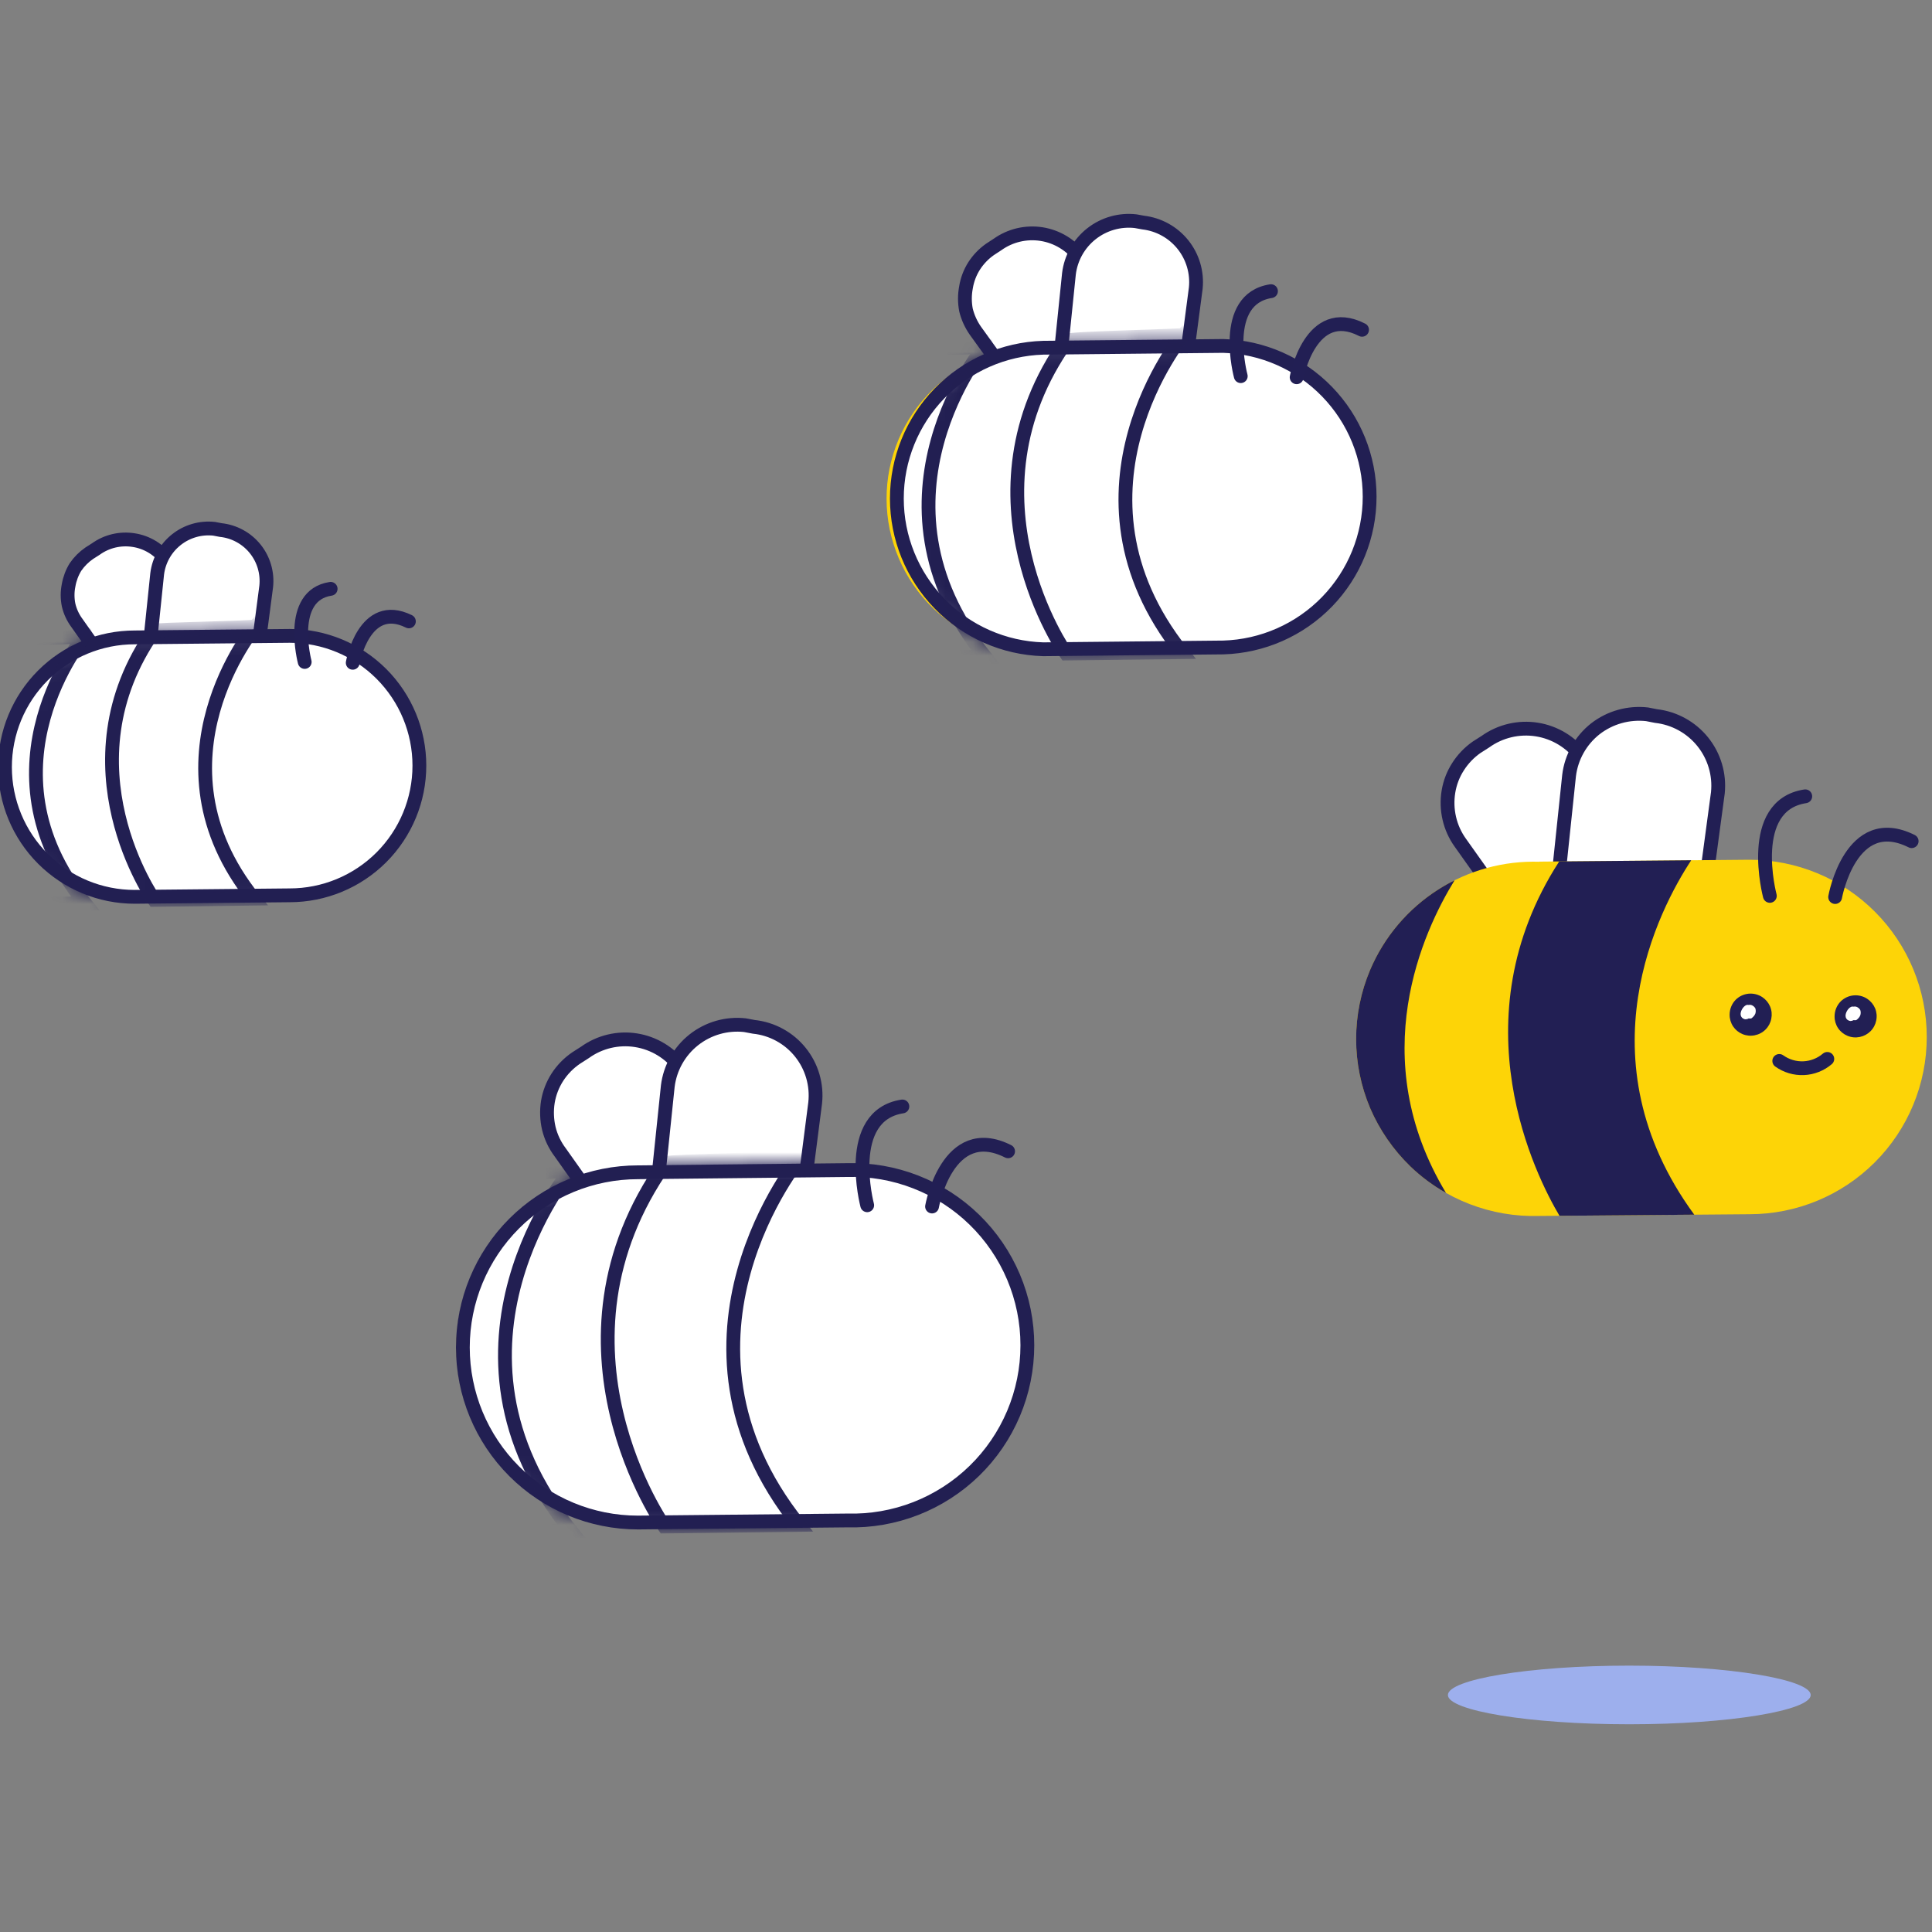 <svg width="140" height="140" viewBox="0 0 140 140" fill="none" xmlns="http://www.w3.org/2000/svg">
<rect x="0" y="0" width="140" height="140" fill="#808080" stroke="none"/>
<g id="Empty States/No Following" clip-path="url(#clip0)">
<g id="Layer 2">
<g id="Layer 24">
<g id="Bee">
<path id="Vector" d="M117.446 68.517L118.077 68.212C118.612 67.84 119.066 67.364 119.413 66.813C119.75 66.255 119.976 65.637 120.075 64.993C120.207 64.354 120.207 63.696 120.075 63.057C119.923 62.421 119.648 61.821 119.265 61.29L114.637 54.853C113.849 53.785 112.672 53.07 111.361 52.863C110.05 52.657 108.71 52.975 107.632 53.748L106.99 54.158C106.457 54.533 106.004 55.008 105.654 55.557C105.301 56.106 105.065 56.722 104.96 57.367C104.854 58.01 104.876 58.667 105.023 59.302C105.169 59.939 105.441 60.539 105.822 61.069L110.409 67.528C111.228 68.592 112.433 69.291 113.764 69.474C115.083 69.657 116.421 69.313 117.488 68.517H117.446Z" fill="white" stroke="#221F54" stroke-miterlimit="10" stroke-linecap="round"/>
<path id="Vector_2" d="M117.141 69.621L117.783 69.737C119.121 69.885 120.465 69.501 121.522 68.666C122.579 67.831 123.265 66.614 123.431 65.277L124.483 57.451C124.619 56.119 124.223 54.787 123.382 53.745C122.541 52.703 121.322 52.035 119.992 51.886L119.35 51.76C118.012 51.611 116.669 51.988 115.605 52.812C114.548 53.645 113.863 54.863 113.701 56.199L112.87 64.109C112.767 64.754 112.795 65.412 112.954 66.045C113.115 66.68 113.406 67.275 113.808 67.793C114.21 68.311 114.714 68.74 115.29 69.053C115.861 69.368 116.491 69.561 117.141 69.621Z" fill="white" stroke="#221F54" stroke-miterlimit="10" stroke-linecap="round"/>
<path id="Vector_3" d="M111.513 62.437L126.776 62.3C130.183 62.3 133.449 63.653 135.858 66.062C138.267 68.471 139.62 71.737 139.62 75.144C139.62 78.55 138.267 81.817 135.858 84.225C133.449 86.634 130.183 87.987 126.776 87.987L111.513 88.113C109.799 88.162 108.092 87.869 106.492 87.251C104.892 86.634 103.431 85.704 102.194 84.516C100.959 83.318 99.972 81.888 99.29 80.308C98.617 78.721 98.27 77.015 98.27 75.291C98.27 73.567 98.617 71.86 99.29 70.273C100.309 67.883 102.026 65.857 104.217 64.461C106.408 63.064 108.969 62.362 111.566 62.447L111.513 62.437Z" fill="#FDD407"/>
<g id="Group 3563">
<path id="Intersect" fill-rule="evenodd" clip-rule="evenodd" d="M104.784 86.444C103.845 85.913 102.975 85.266 102.194 84.516C100.959 83.318 99.972 81.888 99.29 80.308C98.617 78.721 98.27 77.015 98.27 75.291C98.27 73.567 98.617 71.86 99.29 70.273C100.309 67.883 102.026 65.857 104.217 64.461C104.602 64.215 104.998 63.992 105.404 63.79C103.126 67.485 98.868 76.631 104.784 86.444ZM113.006 88.101C111.341 85.298 105.545 73.945 112.984 62.424L122.552 62.338C120.247 65.849 114.503 76.721 122.773 88.02L113.006 88.101Z" fill="#221F54"/>
</g>
<path id="Vector_4" d="M132.414 76.732C131.933 77.141 131.33 77.379 130.699 77.405C130.068 77.432 129.446 77.247 128.932 76.879" stroke="#221F54" stroke-miterlimit="10" stroke-linecap="round"/>
<path id="Vector_5" d="M132.94 73.65C132.937 73.952 133.024 74.247 133.191 74.499C133.358 74.75 133.597 74.945 133.876 75.059C134.156 75.176 134.464 75.205 134.76 75.144C135.057 75.086 135.329 74.941 135.543 74.728C135.757 74.514 135.902 74.241 135.959 73.944C136.021 73.648 135.991 73.34 135.875 73.061C135.756 72.783 135.559 72.545 135.307 72.377C135.013 72.183 134.661 72.096 134.311 72.131C133.961 72.165 133.633 72.319 133.382 72.567C133.099 72.856 132.94 73.245 132.94 73.65Z" fill="#221F54"/>
<path id="Vector_6" d="M125.335 73.527C125.332 73.828 125.419 74.124 125.586 74.376C125.753 74.627 125.992 74.822 126.271 74.936C126.551 75.052 126.859 75.082 127.155 75.02C127.452 74.963 127.724 74.818 127.938 74.604C128.152 74.391 128.297 74.118 128.354 73.821C128.415 73.525 128.386 73.217 128.27 72.938C128.151 72.659 127.954 72.422 127.702 72.254C127.408 72.06 127.056 71.973 126.706 72.007C126.355 72.042 126.027 72.196 125.777 72.443C125.493 72.733 125.335 73.121 125.335 73.527Z" fill="#221F54"/>
<path id="Vector_7" d="M133.75 73.482C133.729 73.557 133.729 73.637 133.75 73.713C133.772 73.788 133.816 73.854 133.876 73.902C133.937 73.95 134.01 73.979 134.087 73.987C134.168 73.987 134.248 73.965 134.318 73.923C134.381 73.933 134.445 73.933 134.508 73.923C134.561 73.887 134.611 73.845 134.655 73.797C134.72 73.736 134.77 73.66 134.802 73.576C134.844 73.45 134.844 73.313 134.802 73.187C134.769 73.131 134.726 73.081 134.676 73.04C134.622 72.998 134.562 72.966 134.497 72.945C134.431 72.934 134.363 72.934 134.297 72.945C134.108 72.882 133.824 73.166 133.75 73.482Z" fill="white"/>
<path id="Vector_8" d="M126.145 73.358C126.124 73.434 126.124 73.514 126.145 73.59C126.167 73.664 126.211 73.73 126.271 73.779C126.332 73.826 126.405 73.856 126.482 73.863C126.563 73.863 126.643 73.842 126.713 73.8C126.776 73.809 126.84 73.809 126.902 73.8C126.956 73.764 127.005 73.721 127.05 73.674C127.115 73.612 127.165 73.537 127.197 73.453C127.239 73.327 127.239 73.19 127.197 73.064C127.164 73.008 127.121 72.958 127.071 72.916C127.017 72.875 126.956 72.843 126.892 72.822C126.826 72.811 126.758 72.811 126.692 72.822C126.503 72.759 126.219 73.043 126.145 73.358Z" fill="white"/>
<path id="Vector_9" d="M132.982 65.003C132.982 65.003 134.097 58.745 138.526 60.954" stroke="#221F54" stroke-miterlimit="10" stroke-linecap="round"/>
<path id="Vector_10" d="M128.249 64.919C128.249 64.919 126.503 58.366 130.816 57.703" stroke="#221F54" stroke-miterlimit="10" stroke-linecap="round"/>
</g>
<path id="Vector_11" d="M118.06 124.948C125.32 124.948 131.21 123.948 131.21 122.828C131.21 121.708 125.32 120.698 118.06 120.698C110.8 120.698 104.92 121.698 104.92 122.828C104.92 123.958 110.8 124.948 118.06 124.948Z" fill="#9DAFED"/>
<path id="Vector_12" d="M46.23 84.878L61.39 84.748C64.771 84.748 68.014 86.091 70.405 88.482C72.796 90.873 74.14 94.116 74.14 97.498C74.14 100.879 72.796 104.122 70.405 106.513C68.014 108.905 64.771 110.248 61.39 110.248L46.23 110.368C43.219 110.466 40.271 109.494 37.908 107.626C35.545 105.757 33.919 103.112 33.32 100.16C32.721 97.208 33.187 94.139 34.635 91.497C36.083 88.855 38.419 86.811 41.23 85.728C42.824 85.115 44.523 84.826 46.23 84.878Z" fill="#FDD407"/>
<path id="Vector_13" d="M52.12 90.918L52.75 90.618C53.279 90.244 53.729 89.769 54.072 89.219C54.416 88.67 54.646 88.058 54.75 87.418C54.86 86.78 54.84 86.127 54.69 85.498C54.544 84.865 54.269 84.269 53.88 83.748L49.33 77.348C48.549 76.29 47.382 75.583 46.084 75.379C44.785 75.175 43.458 75.49 42.39 76.258L41.75 76.668C41.208 77.036 40.746 77.508 40.39 78.058C40.041 78.602 39.806 79.211 39.7 79.848C39.599 80.486 39.623 81.138 39.77 81.768C39.922 82.394 40.201 82.983 40.59 83.498L45.13 89.908C45.524 90.433 46.017 90.876 46.582 91.21C47.147 91.545 47.773 91.765 48.423 91.858C49.073 91.951 49.735 91.914 50.371 91.751C51.007 91.588 51.605 91.302 52.13 90.908L52.12 90.918Z" fill="white" stroke="#221F54" stroke-miterlimit="10" stroke-linecap="round"/>
<path id="Vector_14" d="M51.82 92.008L52.46 92.128C53.788 92.278 55.122 91.897 56.17 91.068C57.217 90.239 57.899 89.033 58.07 87.708L59.07 79.928C59.142 79.273 59.084 78.61 58.899 77.978C58.714 77.345 58.406 76.756 57.992 76.243C57.579 75.73 57.068 75.304 56.489 74.989C55.91 74.674 55.275 74.476 54.62 74.408L53.98 74.288C52.654 74.141 51.324 74.523 50.277 75.35C49.231 76.177 48.553 77.384 48.39 78.708L47.58 86.498C47.46 87.162 47.487 87.845 47.66 88.498C47.902 89.447 48.431 90.298 49.176 90.933C49.921 91.569 50.845 91.958 51.82 92.048V92.008Z" fill="white" stroke="#221F54" stroke-miterlimit="10" stroke-linecap="round"/>
<path id="Vector_15" d="M46.21 84.948L61.39 84.788C63.087 84.74 64.776 85.033 66.358 85.65C67.94 86.267 69.382 87.194 70.6 88.378C71.817 89.561 72.784 90.977 73.445 92.541C74.106 94.105 74.446 95.785 74.446 97.483C74.446 99.181 74.106 100.861 73.445 102.425C72.784 103.989 71.817 105.405 70.6 106.588C69.382 107.772 67.94 108.699 66.358 109.316C64.776 109.932 63.087 110.226 61.39 110.178L46.23 110.328C42.864 110.328 39.636 108.991 37.257 106.611C34.877 104.231 33.54 101.004 33.54 97.638C33.54 94.272 34.877 91.045 37.257 88.665C39.636 86.285 42.864 84.948 46.23 84.948H46.21Z" fill="white" stroke="#221F52" stroke-miterlimit="10"/>
<g id="Mask Group">
<mask id="mask0" mask-type="alpha" maskUnits="userSpaceOnUse" x="33" y="84" width="42" height="27">
<path id="Vector_16" d="M46.21 84.948L61.39 84.788C63.087 84.74 64.776 85.033 66.358 85.65C67.94 86.267 69.382 87.194 70.6 88.378C71.817 89.561 72.784 90.977 73.445 92.541C74.106 94.105 74.446 95.785 74.446 97.483C74.446 99.181 74.106 100.861 73.445 102.425C72.784 103.989 71.817 105.405 70.6 106.588C69.382 107.772 67.94 108.699 66.358 109.316C64.776 109.932 63.087 110.226 61.39 110.178L46.23 110.328C42.864 110.328 39.636 108.991 37.257 106.611C34.877 104.231 33.54 101.004 33.54 97.638C33.54 94.272 34.877 91.045 37.257 88.665C39.636 86.285 42.864 84.948 46.23 84.948H46.21Z" fill="white" stroke="#221F52" stroke-miterlimit="10"/>
</mask>
<g mask="url(#mask0)">
<g id="Group">
<path id="Vector_17" d="M58.02 83.848C58.02 83.848 47.11 97.028 57.89 110.498L48.14 110.618C48.14 110.618 38.86 97.498 48.21 84.288C48.47 84.128 57.99 83.958 58.02 83.848Z" stroke="#221F52" stroke-miterlimit="10"/>
<path id="Vector_18" d="M41.39 84.728C41.39 84.728 30.59 97.618 41.39 110.958L31.66 111.098C31.66 111.098 22.37 98.028 31.66 85.168C31.69 84.988 41.39 85.068 41.39 84.728Z" stroke="#221F52" stroke-miterlimit="10"/>
</g>
</g>
</g>
<path id="Vector_19" d="M67.54 87.428C67.54 87.428 68.65 81.218 73.05 83.428" stroke="#221F54" stroke-miterlimit="10" stroke-linecap="round"/>
<path id="Vector_20" d="M62.84 87.338C62.84 87.338 61.12 80.838 65.39 80.178" stroke="#221F54" stroke-miterlimit="10" stroke-linecap="round"/>
<path id="Vector_21" d="M75.61 25.148L88.61 25.028C91.527 25.028 94.325 26.187 96.388 28.25C98.451 30.313 99.61 33.111 99.61 36.028C99.61 38.945 98.451 41.743 96.388 43.806C94.325 45.869 91.527 47.028 88.61 47.028L75.61 47.138C74.135 47.187 72.666 46.938 71.29 46.408C69.915 45.882 68.661 45.084 67.603 44.061C66.544 43.039 65.703 41.813 65.13 40.458C64.549 39.099 64.247 37.636 64.244 36.158C64.24 34.68 64.535 33.216 65.11 31.854C65.685 30.492 66.529 29.26 67.591 28.232C68.652 27.203 69.91 26.399 71.29 25.868C72.668 25.346 74.136 25.101 75.61 25.148Z" fill="#FDD407"/>
<path id="Vector_22" d="M80.68 30.338L81.22 30.078C81.69 29.765 82.089 29.356 82.39 28.878C82.69 28.406 82.89 27.879 82.98 27.328C83.085 26.783 83.085 26.223 82.98 25.678C82.85 25.133 82.612 24.619 82.28 24.168L78.28 18.658C77.602 17.747 76.593 17.139 75.472 16.963C74.35 16.788 73.204 17.058 72.28 17.718L71.73 18.078C71.277 18.397 70.89 18.802 70.59 19.268C70.29 19.739 70.09 20.266 70 20.818C69.895 21.363 69.895 21.923 70 22.468C70.134 23.009 70.368 23.522 70.69 23.978L74.67 29.498C75.36 30.399 76.376 30.995 77.5 31.158C78.627 31.316 79.77 31.021 80.68 30.338Z" fill="white" stroke="#221F54" stroke-miterlimit="10" stroke-linecap="round"/>
<path id="Vector_23" d="M80.39 31.278L80.94 31.388C82.085 31.508 83.233 31.178 84.14 30.468C85.042 29.756 85.627 28.718 85.77 27.578L86.65 20.878C86.765 19.744 86.43 18.611 85.718 17.723C85.005 16.834 83.971 16.261 82.84 16.128L82.29 16.028C81.145 15.898 79.995 16.226 79.091 16.939C78.186 17.652 77.6 18.694 77.46 19.838L76.77 26.568C76.68 27.121 76.707 27.686 76.85 28.228C76.982 28.772 77.231 29.28 77.58 29.718C77.922 30.16 78.35 30.528 78.84 30.798C79.318 31.062 79.846 31.225 80.39 31.278Z" fill="white" stroke="#221F54" stroke-miterlimit="10" stroke-linecap="round"/>
<path id="Vector_24" d="M75.59 25.198L88.65 25.068C91.49 25.154 94.185 26.343 96.164 28.382C98.143 30.421 99.249 33.151 99.249 35.993C99.249 38.834 98.143 41.564 96.164 43.604C94.185 45.643 91.49 46.832 88.65 46.918L75.59 47.048C72.75 46.962 70.055 45.773 68.076 43.734C66.097 41.694 64.99 38.964 64.99 36.123C64.99 33.281 66.097 30.551 68.076 28.512C70.055 26.473 72.75 25.284 75.59 25.198Z" fill="white" stroke="#221F53" stroke-miterlimit="10"/>
<g id="Mask Group_2">
<mask id="mask1" mask-type="alpha" maskUnits="userSpaceOnUse" x="64" y="24" width="36" height="24">
<path id="Vector_25" d="M75.59 25.198L88.65 25.068C91.49 25.154 94.185 26.343 96.164 28.382C98.143 30.421 99.249 33.151 99.249 35.993C99.249 38.834 98.143 41.564 96.164 43.604C94.185 45.643 91.49 46.832 88.65 46.918L75.59 47.048C72.75 46.962 70.055 45.773 68.076 43.734C66.097 41.694 64.99 38.964 64.99 36.123C64.99 33.281 66.097 30.551 68.076 28.512C70.055 26.473 72.75 25.284 75.59 25.198Z" fill="white" stroke="#221F53" stroke-miterlimit="10"/>
</mask>
<g mask="url(#mask1)">
<g id="Group_2">
<path id="Vector_26" d="M85.76 24.258C85.76 24.258 76.37 35.598 85.64 47.258L77.25 47.358C77.25 47.358 69.25 36.018 77.32 24.688C77.54 24.498 85.74 24.348 85.76 24.258Z" stroke="#221F52" stroke-miterlimit="10"/>
<path id="Vector_27" d="M71.39 25.018C71.39 25.018 62.15 36.108 71.39 47.598L63.01 47.708C63.01 47.708 55.01 36.458 63.01 25.398C63.09 25.238 71.39 25.308 71.39 25.018Z" stroke="#221F52" stroke-miterlimit="10"/>
</g>
</g>
</g>
<path id="Vector_28" d="M93.96 27.338C93.96 27.338 94.96 21.988 98.7 23.898" stroke="#221F54" stroke-miterlimit="10" stroke-linecap="round"/>
<path id="Vector_29" d="M89.91 27.258C89.91 27.258 88.39 21.668 92.1 21.098" stroke="#221F54" stroke-miterlimit="10" stroke-linecap="round"/>
<path id="Vector_30" d="M9.77 46.148L21 46.048C23.503 46.048 25.905 47.042 27.675 48.813C29.445 50.583 30.44 52.984 30.44 55.488C30.44 57.992 29.445 60.393 27.675 62.163C25.905 63.933 23.503 64.928 21 64.928L9.77 65.018C8.504 65.063 7.242 64.852 6.06 64.398C4.881 63.948 3.804 63.268 2.89 62.398C1.974 61.517 1.246 60.459 0.75 59.288C0.255 58.122 0 56.869 0 55.603C0 54.337 0.255 53.083 0.75 51.918C1.243 50.74 1.971 49.675 2.89 48.788C3.804 47.918 4.881 47.238 6.06 46.788C7.241 46.327 8.503 46.109 9.77 46.148Z" fill="#FDD407"/>
<path id="Vector_31" d="M14.14 50.618L14.6 50.388C14.999 50.127 15.339 49.787 15.6 49.388C15.858 48.982 16.032 48.529 16.111 48.055C16.19 47.58 16.172 47.095 16.06 46.628C15.953 46.16 15.749 45.721 15.46 45.338L12.09 40.598C11.804 40.208 11.444 39.878 11.03 39.627C10.617 39.377 10.158 39.21 9.68 39.138C8.716 38.986 7.732 39.219 6.94 39.788L6.47 40.088C6.078 40.357 5.739 40.696 5.47 41.088C5.22 41.495 5.051 41.947 4.97 42.418C4.875 42.886 4.875 43.369 4.97 43.838C5.078 44.308 5.283 44.75 5.57 45.138L8.93 49.888C9.523 50.667 10.4 51.18 11.37 51.317C12.339 51.454 13.324 51.203 14.11 50.618H14.14Z" fill="white" stroke="#221F54" stroke-miterlimit="10" stroke-linecap="round"/>
<path id="Vector_32" d="M13.92 51.418L14.39 51.498C15.373 51.611 16.361 51.33 17.139 50.718C17.916 50.105 18.42 49.21 18.54 48.228L19.29 42.498C19.343 42.013 19.299 41.522 19.161 41.053C19.024 40.584 18.795 40.148 18.489 39.768C18.182 39.388 17.804 39.072 17.375 38.839C16.946 38.605 16.475 38.459 15.99 38.408L15.52 38.318C14.541 38.21 13.56 38.492 12.787 39.102C12.014 39.712 11.513 40.601 11.39 41.578L10.79 47.368C10.718 47.844 10.742 48.331 10.86 48.798C10.979 49.263 11.194 49.699 11.49 50.078C11.784 50.457 12.151 50.773 12.57 51.008C12.987 51.236 13.446 51.375 13.92 51.418Z" fill="white" stroke="#221F54" stroke-miterlimit="10" stroke-linecap="round"/>
<path id="Vector_33" d="M9.76 46.188L20.99 46.078C23.483 46.078 25.874 47.068 27.637 48.831C29.399 50.594 30.39 52.985 30.39 55.478C30.39 57.971 29.399 60.362 27.637 62.125C25.874 63.888 23.483 64.878 20.99 64.878L9.76 64.988C7.267 64.988 4.876 63.998 3.113 62.235C1.35 60.472 0.36 58.081 0.36 55.588C0.36 53.095 1.35 50.704 3.113 48.941C4.876 47.178 7.267 46.188 9.76 46.188Z" fill="white" stroke="#221F52" stroke-miterlimit="10"/>
<g id="Mask Group_3">
<mask id="mask2" mask-type="alpha" maskUnits="userSpaceOnUse" x="-1" y="45" width="32" height="21">
<path id="Vector_34" d="M9.76 46.188L20.99 46.078C23.483 46.078 25.874 47.068 27.637 48.831C29.399 50.594 30.39 52.985 30.39 55.478C30.39 57.971 29.399 60.362 27.637 62.125C25.874 63.888 23.483 64.878 20.99 64.878L9.76 64.988C7.267 64.988 4.876 63.998 3.113 62.235C1.35 60.472 0.36 58.081 0.36 55.588C0.36 53.095 1.35 50.704 3.113 48.941C4.876 47.178 7.267 46.188 9.76 46.188Z" fill="white" stroke="#221F52" stroke-miterlimit="10"/>
</mask>
<g mask="url(#mask2)">
<g id="Group_3">
<path id="Vector_35" d="M18.51 45.378C18.51 45.378 10.39 55.138 18.39 65.118L11.17 65.208C11.17 65.208 4.3 55.458 11.17 45.708C11.39 45.588 18.49 45.498 18.51 45.378Z" stroke="#221F52" stroke-miterlimit="10"/>
<path id="Vector_36" d="M6.16 46.038C6.16 46.038 -1.84 55.578 6.16 65.458L-1.05 65.558C-1.05 65.558 -7.93 55.878 -1.05 46.358C-0.99 46.228 6.18 46.278 6.16 46.038Z" stroke="#221F52" stroke-miterlimit="10"/>
</g>
</g>
</g>
<path id="Vector_37" d="M25.56 48.028C25.56 48.028 26.38 43.428 29.63 45.028" stroke="#221F54" stroke-miterlimit="10" stroke-linecap="round"/>
<path id="Vector_38" d="M22.08 47.968C22.08 47.968 20.8 43.148 23.96 42.668" stroke="#221F54" stroke-miterlimit="10" stroke-linecap="round"/>
</g>
</g>
</g>
<defs>
<clipPath id="clip0">
<rect width="140" height="140" fill="white"/>
</clipPath>
</defs>
</svg>
